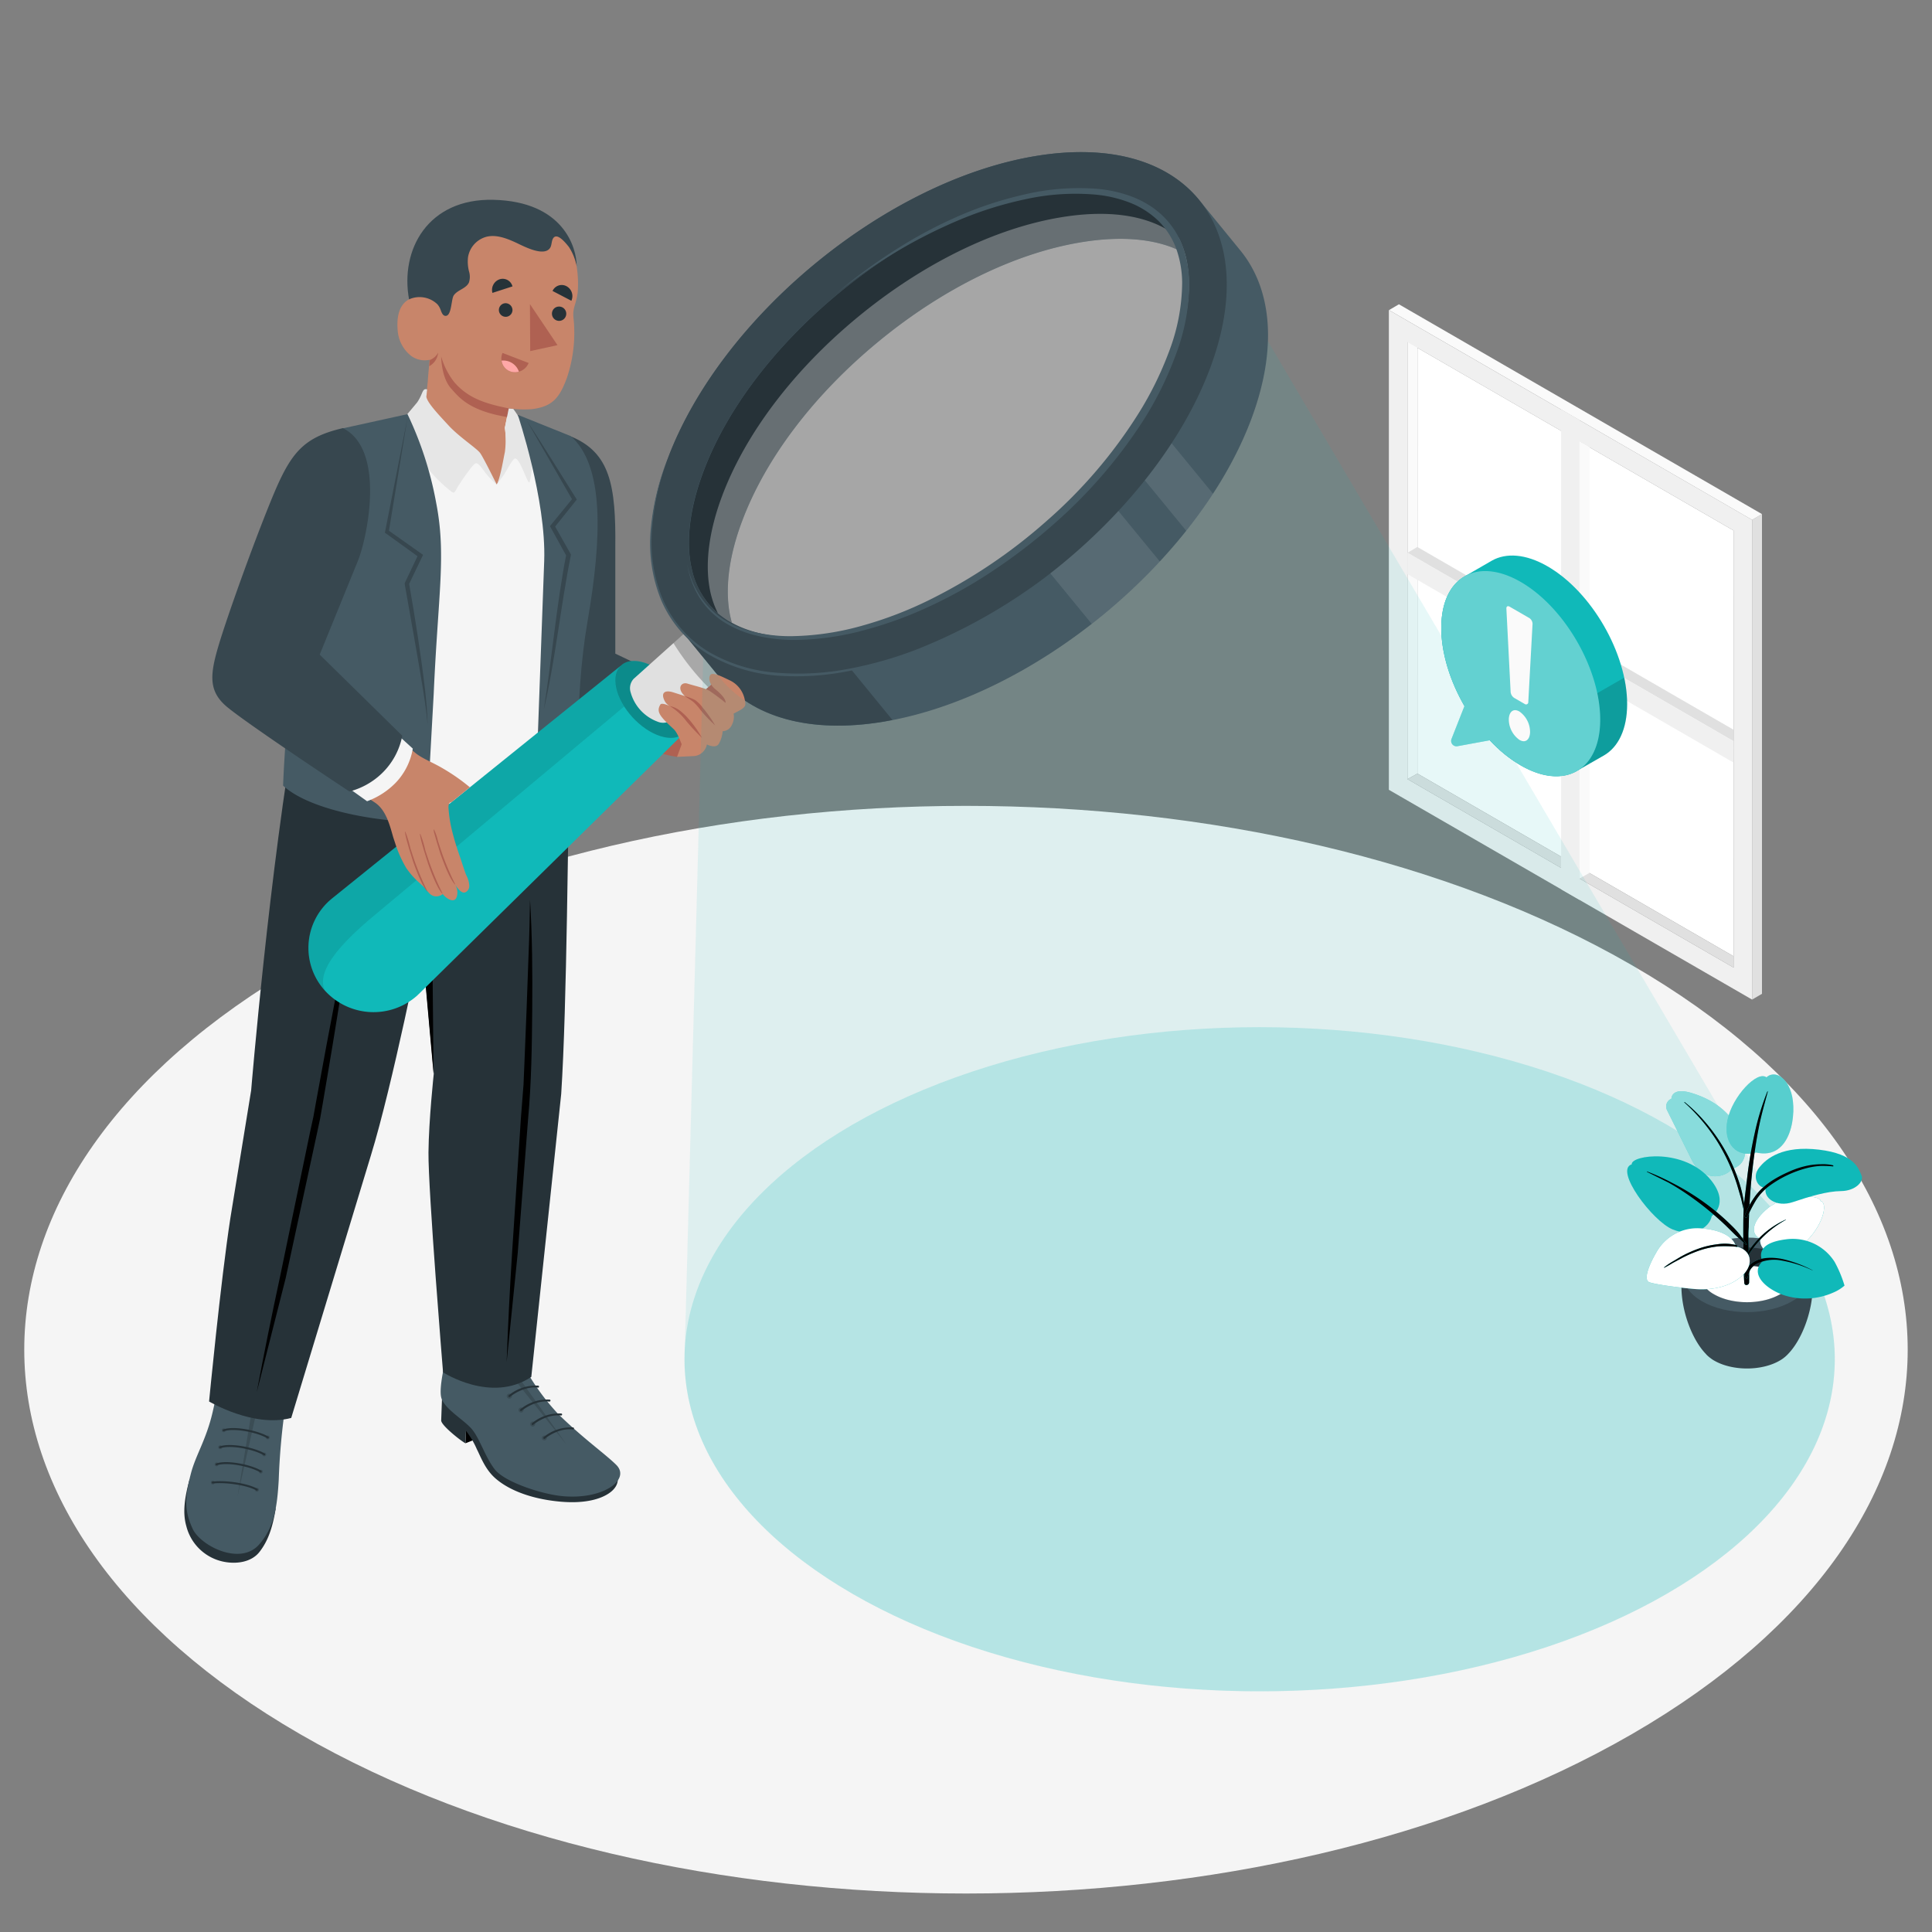 <svg xmlns="http://www.w3.org/2000/svg" xmlns:xlink="http://www.w3.org/1999/xlink" class="A" id="A" viewBox="0 0 500 500" xmlns:v="https://vecta.io/nano"><rect x="0" y="0" width="500" height="500" fill="#808080" stroke="none"/><style><![CDATA[svg#A.A #B{animation:1.5s Infinite linear floating;animation-delay:0s}@keyframes floating{0%{opacity:1;transform:translateY(0px)}50%{transform:translateY(-10px)}100%{opacity:1;transform:translateY(0px)}}.D{opacity:.15}.E{fill:#10b9b9}.F{opacity:.3}.G{fill:#fff}.H{fill:#455a64}.I{fill:#37474f}.J{fill:#fafafa}.K{fill:#263238}.L{fill:#af6152}.M{fill:#e0e0e0}.N{fill:#f5f5f5}.O{fill:#c8856a}]]></style><path d="M77.66 249.79c-95.18 55-95.17 144 0 199s249.49 55 344.67 0 95.17-144 0-199-249.49-54.95-344.67 0z" class="B N" transform-origin="249.995px 349.299px"/><g class="B"><path class="J" d="M366.83 87.09l-2.58 1.44v113.11l2.58-1.44V87.09z" transform-origin="365.54px 144.365px"/><path class="G" d="M366.83 200.2l.01-110.18 81.81 47.28-.02 110.17-81.8-47.27z" transform-origin="407.74px 168.745px"/><path d="M453.44,258.69V134.54l-94-54.29V204.4Zm-89.19-57.05V88.53l84.4,48.77V250.41Z" fill="#f0f0f0" transform-origin="406.44px 169.47px"/><path class="M" d="M364.25 201.64l2.58-1.44 81.8 47.27.02 2.94-84.4-48.77z" transform-origin="406.45px 225.305px"/><path class="J" d="M411.36 115.73l-2.57-1.49v113.11l2.57-1.44V115.73z" transform-origin="410.075px 170.795px"/><path class="M" d="M453.44 258.69l2.56-1.49V133.05l-2.56 1.49v124.15z" transform-origin="454.72px 195.87px"/><path class="J" d="M456 133.05l-2.56 1.49-93.97-54.29 2.57-1.5 93.96 54.3z" transform-origin="407.735px 106.645px"/><path class="M" d="M448.65 188.86v2.97l-84.4-48.77 2.56-1.5 81.84 47.3z" transform-origin="406.45px 166.695px"/><g fill="#f0f0f0"><path d="M448.64 197.35l.01-5.52-84.4-48.77v5.52l84.39 48.77z" transform-origin="406.45px 170.205px"/><path d="M408.79 232.88l-4.78-2.76V105.96l4.78 2.76v124.16z" transform-origin="406.4px 169.42px"/></g><path class="J" d="M408.79 168.78l2.57-1.49v-51.56l-2.57-1.49v54.54z" transform-origin="410.075px 141.51px"/><path d="M120.45 373.52l5.82-2.32-1.79-4.11-3.88 3.21-.15 3.22z" transform-origin="123.36px 370.305px"/><path d="M114.38 362.13l-.2 5.45c-.11 1.21 5 5.26 6.27 5.94l.15-3.22a22 22 0 0 1 2.81 4.76c.93 1.78 2.07 5.12 4.76 7.5 4 3.52 10.38 5.52 17 6.08s10.44-.84 12.39-2.15 2.62-2.93 2.23-4.6-45.41-19.76-45.41-19.76z" class="K" transform-origin="137.037px 375.448px"/><path d="M132.67 349.83l.19-2.23c1.22 0 1.21 3.27 2.84 6.2a58.54 58.54 0 0 0 8.73 12.11c6.41 6.31 12.2 10.36 15.06 13.2 3.82 3.8-3.47 9.18-14.22 8.06-5.33-.56-14.7-3.66-17.22-6.89s-3.93-8.14-6-10.5-6.51-4.85-7.71-7.65c-.66-1.53-.1-5 .48-8 .53-2.71.82-6.89 2.37-6.48v1.41c.59 1.23 2 3.28 6.26 4.2 2.21.48 8.62.99 9.22-3.43z" class="H" transform-origin="137.28px 367.46px"/><path d="M127 353.56c2.07-.07 4.32-.63 5.27-2.4a.13.13 0 0 1 0-.06 5 5 0 0 0 1.18 4.37c1.82 2.31 13.24 18.49 13.24 18.49L133.94 358c-3-3.74-4-4.21-7-4.45z" class="D" transform-origin="136.815px 362.53px"/><path d="M129.47 357.83a.66.66 0 0 1-1.3-.21.66.66 0 0 1 .76-.53.63.63 0 0 1 .54.74z" class="D" transform-origin="128.824px 357.71px"/><path d="M132.49 361.43a.67.67 0 0 1-.76.54.65.65 0 1 1 .21-1.28.66.66 0 0 1 .55.74z" class="D" transform-origin="131.819px 361.325px"/><path d="M135.5 365a.66.66 0 1 1-.55-.74.65.65 0 0 1 .55.74z" class="D" transform-origin="134.847px 364.912px"/><path d="M138.52 368.64a.66.66 0 0 1-1.31-.21.67.67 0 0 1 .76-.54.66.66 0 0 1 .55.75z" class="D" transform-origin="137.865px 368.54px"/><path d="M141.53,372.24a.66.66,0,0,1-.76.53.63.63,0,0,1-.54-.74.66.66,0,0,1,1.3.21Z" class="D" transform-origin="140.876px 372.15px"/><g class="K"><path d="M128.79 358a.3.3 0 0 1-.17-.08.27.27 0 0 1 0-.37 10.94 10.94 0 0 1 7.58-2.52h0a.26.26 0 1 1-.06.51c-3.91-.41-7.15 2.37-7.18 2.4a.27.27 0 0 1-.17.06z" transform-origin="132.509px 356.507px"/><path d="M131.8 361.57a.21.21 0 0 1-.16-.08.26.26 0 0 1 0-.37 11 11 0 0 1 7.59-2.52h0a.26.26 0 1 1-.06.51c-3.89-.41-7.14 2.37-7.18 2.4a.25.25 0 0 1-.19.06z" transform-origin="135.532px 360.078px"/><path d="M134.82 365.19a.32.32 0 0 1-.17-.09.25.25 0 0 1 0-.36 10.88 10.88 0 0 1 7.59-2.53h0a.27.27 0 0 1 .23.29.28.28 0 0 1-.3.23c-3.89-.42-7.14 2.37-7.17 2.39a.25.25 0 0 1-.18.07z" transform-origin="138.522px 363.692px"/><path d="M137.83 368.79a.3.3 0 0 1-.16-.08.26.26 0 0 1 0-.37 10.92 10.92 0 0 1 7.58-2.53h0a.27.27 0 0 1 .23.29.27.27 0 0 1-.29.23c-3.9-.41-7.15 2.37-7.18 2.4a.27.27 0 0 1-.18.06z" transform-origin="141.537px 367.293px"/><path d="M140.84 372.39a.21.21 0 0 1-.16-.08.26.26 0 0 1 0-.37 11 11 0 0 1 7.59-2.52h0a.26.26 0 1 1-.06.51c-3.89-.41-7.14 2.37-7.18 2.4a.26.26 0 0 1-.19.06z" transform-origin="144.572px 370.898px"/><path d="M71.36,390.4c-.84,5.07-2,8.37-4.16,11.18s-6.11,3.19-9.06,2.64a12.51,12.51,0,0,1-9.93-9.3c-1-3.47-.42-7.47.87-12.12Z" transform-origin="59.532px 393.617px"/></g><path d="M59.22 351.77c-1.46 0-2.6 6.78-4.16 13.55-1.66 7.26-4.38 11.15-5.65 16-1.75 6.76-1.58 9.9.44 14.31s12.27 9.65 17.18 4.12c4-4.52 4.71-9.89 5.11-16.8a171.11 171.11 0 0 1 1.5-17.53c.82-5.13 1.71-10.09.51-10.79l-.56 2.43c-.13.57-.57 3.34-1.39 3.29a10.74 10.74 0 0 1 .19-1.95 2.22 2.22 0 0 0-.23-1.7 2.75 2.75 0 0 0-1.53-.86 41.55 41.55 0 0 0-4.26-1.09c-.71-.13-1.44-.24-2.16-.3a26 26 0 0 0-3.83-.23 1.32 1.32 0 0 0-.86.63 2 2 0 0 0-.15.77 5.6 5.6 0 0 1-.33 1.4c-.08.2-.25.43-.45.36s-.21-.27-.19-.44c.08-.83.25-1.42.39-2.39.06-.44.2-1 .26-1.49l.17-1.29z" class="H" transform-origin="61.471px 376.952px"/><path d="M54.56 383.58a.51.51 0 0 0 1 .2.49.49 0 0 0-.39-.59.51.51 0 0 0-.61.39z" class="D" transform-origin="55.062px 383.679px"/><path d="M55.55 378.87a.51.51 0 0 0 .39.6.52.52 0 0 0 .61-.4.51.51 0 0 0-1-.2z" class="D" transform-origin="56.049px 378.975px"/><path d="M56.47 374.44a.51.51 0 0 0 1 .2.49.49 0 0 0-.39-.59.51.51 0 0 0-.61.39z" class="D" transform-origin="56.972px 374.539px"/><path d="M57.39,370.06a.5.5,0,0,0,.4.59.51.51,0,0,0,.6-.39.51.51,0,0,0-1-.2Z" class="D" transform-origin="57.889px 370.16px"/><path d="M68.81 371.9a.49.49 0 0 0 .4.59.51.51 0 0 0 .6-.39.5.5 0 0 0-.4-.59.52.52 0 0 0-.6.39z" class="D" transform-origin="69.309px 372.001px"/><path d="M67.89 376.31a.5.5 0 0 0 .4.59.52.52 0 0 0 .6-.39.49.49 0 0 0-.4-.59.51.51 0 0 0-.6.39z" class="D" transform-origin="68.391px 376.409px"/><path d="M67 380.75a.51.51 0 0 0 1 .2.49.49 0 0 0-.4-.59.51.51 0 0 0-.6.39z" class="D" transform-origin="67.502px 380.85px"/><path d="M66 385.45a.5.5 0 0 0 .4.6.52.52 0 0 0 .6-.4.5.5 0 0 0-.4-.59.51.51 0 0 0-.6.39z" class="D" transform-origin="66.499px 385.554px"/><path class="D" d="M61.47 387.27l7.36-32.77-1.87-.22-5.49 32.99z" transform-origin="65.15px 370.775px"/><g class="K"><path d="M55 383.93h.08c3.44-.4 9.13.51 11.26 1.81a.27.27 0 0 0 .36-.08.26.26 0 0 0-.09-.35c-2.26-1.38-8-2.3-11.59-1.88a.24.24 0 0 0-.22.28.26.26 0 0 0 .2.22z" transform-origin="60.765px 384.553px"/><path d="M56 379.22a.2.2 0 0 0 .13 0c2.69-.93 8.77.34 11.2 1.82a.26.26 0 0 0 .36-.08.25.25 0 0 0-.08-.35c-2.54-1.55-8.82-2.85-11.65-1.87a.26.26 0 0 0-.16.33.24.24 0 0 0 .2.15z" transform-origin="61.758px 379.741px"/><path d="M56.93 374.79a.3.3 0 0 0 .13 0c2.69-.93 8.76.34 11.2 1.83a.27.27 0 0 0 .36-.09.26.26 0 0 0-.09-.35c-2.53-1.55-8.81-2.85-11.64-1.86a.24.24 0 0 0-.16.32.27.27 0 0 0 .2.15z" transform-origin="62.684px 375.315px"/><path d="M57.84 370.41a.29.29 0 0 0 .13 0c2.69-.94 8.77.34 11.2 1.82a.26.26 0 0 0 .36-.08.25.25 0 0 0-.08-.35c-2.54-1.55-8.82-2.86-11.65-1.87a.26.26 0 0 0-.16.32.28.28 0 0 0 .2.16z" transform-origin="63.6px 370.929px"/><path d="M77 184c-7.26 40.73-12 98.18-12 98.18l-5.37 33c-2.54 16.51-5.52 47.52-5.52 47.52s11.5 6.88 21.26 4.26l20.61-67.91c5.63-18.27 13.15-56.15 13.15-56.15l3.13 35s-1.29 11.93-1.37 20.33c-.1 9.76 3.77 56.92 3.77 56.92s12.48 8.13 22.84 1.19l7.74-73.22c1.52-23.57 1.66-66.94 2.38-96.67z" transform-origin="100.865px 275.778px"/></g><path d="M91.84 233.25q-2.15 15-4.59 30-1.2 7.49-2.48 15l-1.27 7.49-.65 3.73-.79 3.71-8.14 37.66-7.47 29.44q2.79-14.92 6-29.75l7.83-37.72.81-3.71.67-3.73 1.37-7.46q1.35-7.46 2.79-14.91 2.79-14.89 5.92-29.75z" transform-origin="79.145px 296.765px"/><path d="M137.17 232.86c.58 9.45.65 18.92.57 28.38s-.21 18.95-1.07 28.36l-2.68 34.66-2.87 28.23q.52-14.17 1.41-28.33l2.27-34.67.55-7.07.14-1.76.07-1.76.15-3.54.57-14.16.51-14.16c.21-4.73.29-9.45.38-14.18z" transform-origin="134.444px 292.675px"/><path d="M109.07,242.86l5.4-22.78s11.71-1,17.95-6c0,0-4.21,6.73-15.32,8.86l-5.23,20.1.33,34.77Z" transform-origin="120.745px 245.945px"/><path d="M147.68 112.92c10.21 4.18 11.74 12.62 11.56 28.84v27.4l19.67 9.38-6.41 15.65-29-5.54z" class="I" transform-origin="161.205px 153.555px"/><path d="M93.17,111.15s-7.26,3.64-10.36,22.14c-2.11,12.62-3,18-4.93,35s-2.32,28.36-2.32,28.36c11.82,14.65,66.56,15.16,72.95,2.05a208.76,208.76,0,0,1,1.23-31c1.32-12,2.9-19.79,3.69-27.68,1.37-13.57-2.28-23.91-6.11-26.88l-26.73-8.88-16.16,4.11Z" class="N" transform-origin="114.642px 156.184px"/><path d="M149.24 68.88c0-4.8-3.41-16.76-21.59-17.17-16.83-.38-24.2 12.82-21.77 25.85 0 0 7.29 13.63 19.54 7.23s21.32-24.28 23.82-15.91z" class="I" transform-origin="127.334px 69.101px"/><path d="M149.52 75.53c-.32 3-1.37 4.1-1.12 6.58a36.35 36.35 0 0 1-1.63 15.51c-1.93 5.35-3.78 7.6-9.12 8.27a28.75 28.75 0 0 1-6-.2l-1 5c1.4 10.06-2.12 14.7-2.12 14.7-8-12.83-16.52-10.79-18.73-17.9l.91-8.82c.14-2.15.48-5.55.48-5.55a6 6 0 0 1-4.77-1 9.2 9.2 0 0 1-3.5-6.64c-.19-2.12-.21-6.33 2.93-8a6.64 6.64 0 0 1 7.37 1.29 4.57 4.57 0 0 1 .78 1.33c.26.69.54 1.62 1.29 1.65 1.63.07 1.45-4.31 2.15-5.32 1-1.44 3.24-1.74 3.93-3.35a4.81 4.81 0 0 0 0-2.88 10.24 10.24 0 0 1-.25-3.61 6.54 6.54 0 0 1 4.88-5.34c2.53-.57 5.11.44 7.46 1.51 1.87.86 7.19 3.79 8.86 1.46.49-.69.37-1.65.75-2.4 1-1.94 3.4 1.16 4.15 2.08h0a13.66 13.66 0 0 1 2 4.94 29 29 0 0 1 .3 6.69z" class="O" transform-origin="126.222px 93.238px"/><g class="K"><path d="M132.63 80.26a1.76 1.76 0 1 1-1.81-1.79 1.8 1.8 0 0 1 1.81 1.79z" transform-origin="130.87px 80.23px"/><path d="M144.71,79.34a1.85,1.85,0,1,1-1.86,1.74,1.82,1.82,0,0,1,1.86-1.74" transform-origin="144.697px 81.19px"/><path d="M147.87 77.84L143 75.3a2.6 2.6 0 0 1 3.59-1.24 2.91 2.91 0 0 1 1.28 3.78z" transform-origin="145.567px 75.799px"/><path d="M127.44 75.8l5.19-1.68a2.61 2.61 0 0 0-3.33-1.84 2.91 2.91 0 0 0-1.86 3.52z" transform-origin="129.983px 73.977px"/></g><path d="M130.05 91.34l6.76 2.6A3.8 3.8 0 0 1 132 96.1a3.57 3.57 0 0 1-1.95-4.76z" class="L" transform-origin="133.278px 93.832px"/><path d="M132,96.1a3.47,3.47,0,0,1-2.19-2.77,4.26,4.26,0,0,1,4.48,2.85A3.6,3.6,0,0,1,132,96.1Z" fill="#ffa8a7" transform-origin="132.05px 94.818px"/><g class="L"><path d="M111.23,93.17a4.12,4.12,0,0,0,2.16-1.9,4.46,4.46,0,0,1-2.31,3.5Z" transform-origin="112.235px 93.02px"/><path d="M137.15 78.71l7.13 10.62-7.06 1.53-.07-12.15z" transform-origin="140.715px 84.785px"/><path d="M131.68,105.69c-6.16-1.24-10.48-2.63-14.08-6.74a19.54,19.54,0,0,1-3.42-6.67s0,5.41,2.57,8.27c2.2,2.48,4.81,5.75,14.5,7.38Z" transform-origin="122.93px 100.105px"/></g><path d="M128.57 125.44a21.51 21.51 0 0 1-3.08-3.26c-1.33-1.81-2-2.64-2.62-2.14-.93.71-3.83 4.93-4.64 6.37s-.7 1.44-2.6-.15a37.15 37.15 0 0 1-8.32-10.05 27.6 27.6 0 0 1-2.88-7.85l3.5-4.18c1.58-2.26 1.28-3.77 2.61-3.41l-.2 1.93c.27 1.57 3.16 4.6 5.79 7.45s7.07 5.76 8.06 7c.73.85 4.38 8.29 4.38 8.29z" fill="#e6e6e6" transform-origin="116.5px 114.094px"/><path d="M105.46 107.18a90.85 90.85 0 0 1 7.43 23c2.63 13.56.5 23.42-.65 49.43l-1.83 33c-9.44.54-29.59-2.32-37.14-9.28 0 0 .26-10.47 2.86-38.22 4.4-48.71 12.6-54.25 12.6-54.25z" class="H" transform-origin="93.709px 159.927px"/><path d="M100.66 137.36l8.43 5.95.4.28-3.6 7.51c1.57 9 3 18.08 4.09 27.18.31 3.06.66 6.13.68 9.21-.25-3.07-.72-6.1-1.2-9.14-.91-5.79-3.67-21.27-4.73-27.23v-.18l3.32-7-8.2-5.91-.24-.17 5.84-29.71z" class="I" transform-origin="105.135px 147.82px"/><path d="M137.05 124.82c-.42.82-2.39-6.16-3.73-6.17-.64 0-2.19 3.17-3 4.34l-1.77 2.45c1-1.93 1.8-7.1 2.11-8.43a24.11 24.11 0 0 0 0-6.27l1-5 1.18.09a21.67 21.67 0 0 1 1.63 2.5c1.06 2.27 3 6.41 3.18 9a22.53 22.53 0 0 1-.6 7.49z" fill="#e6e6e6" transform-origin="133.143px 115.59px"/><path d="M134 107.35s7.4 22 6.84 37.82l-2.41 66s6.46.5 11.38-6c0 0-1.35-23.6 2.22-44.21 3.82-22.06 4.33-40.43-4.3-48.09z" class="H" transform-origin="144.33px 159.264px"/><path d="M142.51 136.5l-.18-.33.23-.29 5.47-6.69-11.71-20.37c3.66 5.57 9.19 14.44 12.76 20.15l.19.3-.23.29-5.37 6.72 4 7.06c.12.21.12.16.06.4-2.61 12.87-4 27.15-7 39.9 2.06-12.87 3.28-27.08 5.77-39.91z" class="I" transform-origin="142.795px 146.23px"/><path d="M175.24 195.88c-10.78-1.56-15.13-8.22-18.26-11.21 0 0 0-10.23 8.82-13 3.28 2 4.06 3.15 7.57 1.65a24 24 0 0 1 3.44-1.33c2.87-.75 4.95-.9 7.43-1.82a1.61 1.61 0 0 1 1.75.07 1.23 1.23 0 0 1 .42 1.3 2.82 2.82 0 0 1-.5 1 13.11 13.11 0 0 1-3.63 2.92.6.6 0 0 0-.21.21c-.1.23.13.46.35.59 1.68 1 3.81 1.18 5.42 2.32a1.87 1.87 0 0 1 .5.47c.83 1.18.07 3.23-.44 4.4a11.26 11.26 0 0 1-3.41 4.38c-4.8 3.82-9.25 8.05-9.25 8.05z" class="L" transform-origin="172.844px 182.912px"/><path d="M108.21,257.4l.15-.13,68.58-67.44h0c1.32-1.18,1.85-3.22,1.28-5.85-1.14-5.24-6.26-10.83-11.44-12.47-2.59-.82-4.71-.5-6,.68h0l-75,60.45s-.09.1-.14.14a2.65,2.65,0,0,0-.26.21,16.45,16.45,0,0,0-1.21,23.47A17,17,0,0,0,108,257.62Z" class="E" transform-origin="129.134px 216.498px"/><path d="M166.78 171.51c-5.18-1.65-8.46 1.28-7.31 6.52s6.26 10.83 11.44 12.48 8.45-1.28 7.31-6.53-6.22-10.83-11.44-12.47z" opacity=".25" transform-origin="168.843px 181.01px"/><path d="M96.11 237.55l65.43-54.71a15.73 15.73 0 0 1-2.08-4.8c-.56-2.62-.05-4.64 1.26-5.83l-74.94 60.43s-.09.1-.14.14a2.65 2.65 0 0 0-.26.21 16.45 16.45 0 0 0-1.21 23.47c-2.51-4.71 3.38-11.68 11.94-18.91z" opacity=".1" transform-origin="120.681px 214.335px"/><path d="M190.73 168.3a11.31 11.31 0 0 0-6.92-7.54 3.71 3.71 0 0 0-3.65.41h0L164 175.67h0a3.57 3.57 0 0 0-.78 3.54 11.28 11.28 0 0 0 6.92 7.54 3.68 3.68 0 0 0 3.65-.41l16.21-14.5h0a3.56 3.56 0 0 0 .73-3.54z" class="M" transform-origin="176.982px 173.757px"/><path d="M183.26 177.83l6.69-6a3.56 3.56 0 0 0 .78-3.54 11.31 11.31 0 0 0-6.92-7.54 3.71 3.71 0 0 0-3.65.41h0l-5.88 5.26a64.67 64.67 0 0 0 8.98 11.41z" opacity=".25" transform-origin="182.594px 169.139px"/><path d="M267.92 40.4c-38.76 6.47-81.35 41.6-95.12 78.35-4 10.7-5.14 20.36-3.77 28.53a31.65 31.65 0 0 0 6.68 15.16l10.69 13.09c8.19 9.95 22.94 14.48 42.33 11.24 38.76-6.47 81.35-41.55 95.13-78.35 6.87-18.41 5.25-33.75-2.92-43.68l-10.72-13.13c-8.22-9.92-22.94-14.44-42.3-11.21zM216.42 164c-9.2 1.53-17.07 1.1-23.22-1.13a25.78 25.78 0 0 1-3.82-1.72 27.2 27.2 0 0 1-.64-2.83c-1.11-6.66 0-14.77 3.29-23.48 6.06-16.22 18.58-32.7 35.24-46.43s35.24-22.85 52.32-25.7c11.23-1.88 20.47-.82 27 2.84a24.33 24.33 0 0 1 .71 3.32c1 6.56-.17 14.5-3.35 23-6.08 16.21-18.59 32.7-35.25 46.43s-35.2 22.87-52.28 25.7z" class="H" transform-origin="248.322px 113.587px"/><path d="M300.16 145.31l-17-20.71a139.92 139.92 0 0 1-14.45 13.71l-3.1 2.49 16.92 20.65a150.74 150.74 0 0 0 17.63-16.14zm-3.49-38.57a109.86 109.86 0 0 1-6.74 9.81L307 137.37a124.16 124.16 0 0 0 6.93-9.59z" class="G" opacity=".1" transform-origin="289.77px 134.095px"/><path d="M175.78 162.51l10.63 13c8.18 9.94 22.93 14.48 42.32 11.24.74-.12 1.48-.28 2.23-.42l-10.69-13.08-2.24.4c-19.32 3.24-34.03-1.26-42.25-11.14z" class="I" transform-origin="203.37px 175.147px"/><path d="M269.53 50.05c-17.07 2.86-35.67 12-52.32 25.71S188 106 182 122.18c-3.26 8.71-4.39 16.83-3.28 23.49.07.42.15.84.25 1.24a20.67 20.67 0 0 0 10.45 14.26 27.2 27.2 0 0 1-.64-2.83c-1.11-6.66 0-14.77 3.29-23.48 6.06-16.22 18.58-32.7 35.24-46.43s35.24-22.85 52.32-25.7c11.23-1.88 20.47-.82 27 2.84a20.68 20.68 0 0 0-11.17-13.26c-6.46-3.18-15.33-4.03-25.93-2.26z" class="K" transform-origin="242.468px 105.156px"/><path d="M267.92 40.4c-38.76 6.47-81.35 41.55-95.13 78.35s6.48 61.39 45.24 54.92 81.35-41.55 95.13-78.35-6.48-61.39-45.24-54.92zm-50.71 35.36C233.87 62 252.45 52.9 269.53 50.05c21.12-3.52 35.23 3.33 37.74 18.35a3.7 3.7 0 0 1 .07.48c1 6.57-.17 14.51-3.35 23-6.07 16.21-18.59 32.7-35.25 46.42s-35.24 22.86-52.32 25.7c-9.2 1.53-17.07 1.1-23.22-1.13-8-2.87-13.1-8.75-14.52-17.22-1.11-6.66 0-14.78 3.28-23.49 6.04-16.16 18.59-32.68 35.25-46.4z" class="I" transform-origin="242.975px 107.035px"/><path d="M269.9 149.86A142.43 142.43 0 0 1 237.43 168a99.28 99.28 0 0 1-17.87 5.1 68.64 68.64 0 0 1-18.48 1 40.89 40.89 0 0 1-17.56-5.35 29.6 29.6 0 0 1-12-13.7 38.56 38.56 0 0 1-2.75-18.17 66.3 66.3 0 0 1 4-18.14 66.8 66.8 0 0 0-4.35 18.12 39.07 39.07 0 0 0 2.66 18.39 30.15 30.15 0 0 0 12.1 14 41.57 41.57 0 0 0 17.82 5.59 69.07 69.07 0 0 0 18.66-1.17 100 100 0 0 0 17.94-5.25 130.12 130.12 0 0 0 16.81-8.13 153 153 0 0 0 15.49-10.43z" class="H" transform-origin="219.069px 146.882px"/><path d="M274.44,56.26c-17.07,2.85-35.67,12-52.32,25.7s-29.18,30.22-35.25,46.43c-3.26,8.7-4.39,16.82-3.28,23.49a23.37,23.37,0,0,0,2.2,6.81,23.41,23.41,0,0,0,7.41,4.2c6.15,2.23,14,2.66,23.22,1.13,17.08-2.85,35.66-12,52.32-25.7S297.91,108.1,304,91.89c3.18-8.5,4.34-16.44,3.35-23a3.85,3.85,0,0,0-.07-.49,23.43,23.43,0,0,0-2.2-6.82C298.49,56,287.89,54,274.44,56.26Z" class="F G" transform-origin="245.435px 110.137px"/><path d="M177.83 145.91a23.35 23.35 0 0 0 3.13 8.64 20.84 20.84 0 0 0 6.52 6.53 27.88 27.88 0 0 0 8.6 3.48 41.64 41.64 0 0 0 9.24 1.06 71.15 71.15 0 0 0 18.36-2.54 101.41 101.41 0 0 0 17.41-6.39 119.86 119.86 0 0 0 16.14-9.15A142.38 142.38 0 0 0 272 136.26a127.26 127.26 0 0 0 24.24-28 89 89 0 0 0 8.16-16.73 52.17 52.17 0 0 0 3.37-18.37 28.71 28.71 0 0 0-1.67-9.33 21.29 21.29 0 0 0-5.22-8 21 21 0 0 0-3.8-2.91 24.77 24.77 0 0 0-4.27-2.08 34.37 34.37 0 0 0-9.19-2A61.29 61.29 0 0 0 265 50.36a95 95 0 0 0-17.58 5.85A118.51 118.51 0 0 0 231.2 65a136.34 136.34 0 0 0-14.83 11 133.45 133.45 0 0 1 31.47-18.9 95 95 0 0 1 17.46-5.52 60.12 60.12 0 0 1 18.12-1.22 32.9 32.9 0 0 1 8.75 2 22.24 22.24 0 0 1 7.49 4.68 19.53 19.53 0 0 1 4.76 7.36 26.7 26.7 0 0 1 1.52 8.75 50.76 50.76 0 0 1-3.35 17.71 87.88 87.88 0 0 1-8.06 16.33 125.72 125.72 0 0 1-23.75 27.71 137.68 137.68 0 0 1-30.34 20.4 99.52 99.52 0 0 1-17.08 6.56 70.78 70.78 0 0 1-18 2.77 40.08 40.08 0 0 1-9.08-.82 27 27 0 0 1-8.49-3.2 20.58 20.58 0 0 1-6.55-6.25 23.43 23.43 0 0 1-3.41-8.45z" class="H" transform-origin="242.8px 107.152px"/><path d="M190.63,184.28c2.41-1.26,2.41-1.58,2.15-3a7,7,0,0,0-3.75-5.13c-1.76-.83-3.5-1.75-4.62-1.74s-1.32,2.28.69,3.93c3.16,2.59,2.65,3.55,2.65,3.55a50.35,50.35,0,0,0-4.19-3.13c-1.29-.74-4-1.32-5.63-1.84s-2.89,1.26-.68,3.22l-3-.95c-2.08-.67-3.25,0-2.34,2a3.16,3.16,0,0,0,1.42,1.54s-2.06-1-2.44-.38c-1.11,1.9-.1,3.05,3.45,6.34,1,.93,1.74,3.14,2.08,3.92l-1.2,3.27,4.51-.22a3.7,3.7,0,0,0,3.21-3s2.24,1.18,3.08-.15a8,8,0,0,0,1-3.27,2.73,2.73,0,0,0,2.41-1.69,4.5,4.5,0,0,0,.42-2.87Z" class="O" transform-origin="181.677px 185.145px"/><g class="L"><path d="M177.25 180.16a13.59 13.59 0 0 1 2.63 1 9 9 0 0 1 2 2 33.64 33.64 0 0 1 3.19 4.54 33.6 33.6 0 0 1-3.82-4 14.35 14.35 0 0 0-1.76-2c-.65-.53-1.49-.98-2.24-1.54z" transform-origin="181.16px 183.93px"/><path d="M173.35 182.73a6.22 6.22 0 0 1 2.74 1.28 16.06 16.06 0 0 1 2.17 2.11 28.71 28.71 0 0 1 3.44 4.88 59.24 59.24 0 0 1-4.06-4.35 15.6 15.6 0 0 0-4.29-3.92z" transform-origin="177.525px 186.865px"/></g><path d="M120.69 226.55a6.4 6.4 0 0 1 .77 2.82 1.85 1.85 0 0 1-.95 1.52c-1.1.57-2.23-1.26-2.77-2a3.79 3.79 0 0 1 .5 3.08c-.55 2.11-2.89.47-3.64-.59a2.74 2.74 0 0 1-2 .58c-1.49-.2-1.93-1.53-2.92-2.42l-1.9-1.76a20.27 20.27 0 0 1-2.65-3.15 31.35 31.35 0 0 1-2.57-5.53l-.79-2.4c-.9-3.14-1.86-7.09-4.75-9-3.86-2.59-26.33-16.4-34.08-22.94-6.87-5.79-8.84-7.11-6.17-16.45 1.69-5.93 6.74-19.92 12.61-34.87 5.77-14.72 9.2-18.9 19.38-22C100.55 116.16 92.1 145 92.1 145l-10.61 25s17 17.51 26.11 24.94c1.72 1.39 4.41 2.38 7 3.92a50.28 50.28 0 0 1 7 4.89l-4.8 3.88a.65.65 0 0 0-.63.5h0a2.76 2.76 0 0 0-.1 1 34.23 34.23 0 0 0 1 6.19c.35 1.37.69 2.56 1.08 3.77.27.87.57 1.75.91 2.72s1.23 3.82 1.63 4.74z" class="O" transform-origin="88.612px 172.217px"/><path d="M101.26,188.65l5.57,5.09a16.79,16.79,0,0,1-4.42,8.83A19.88,19.88,0,0,1,95,207.36l-6.53-4.66Z" class="N" transform-origin="97.65px 198.005px"/><g class="L"><path d="M117.78 228.81a72.29 72.29 0 0 1-3.42-8.07l-1-3.05a13.6 13.6 0 0 0-1-2.95.07.07 0 0 0-.13 0 4.42 4.42 0 0 0 .24 1.19l.47 1.66 1.08 3.5c.74 2 2.21 6.12 3.69 7.78.06.07.08-.03.07-.06z" transform-origin="115.006px 221.795px"/><path d="M114.5 231.17a72.29 72.29 0 0 1-3.42-8.07l-1-3a28 28 0 0 0-1.29-4.26c0-.07-.12 0-.12 0a19.57 19.57 0 0 0 .55 2.5l.47 1.66 1.09 3.5c.74 2.05 2.2 6.12 3.68 7.78.03.02.06-.08.04-.11z" transform-origin="111.588px 223.546px"/><path d="M110.63 230.69a74.14 74.14 0 0 1-3.41-8.07l-1-3.05a29.13 29.13 0 0 0-1.29-4.26.07.07 0 0 0-.13 0 19.42 19.42 0 0 0 .55 2.49l.47 1.67 1.09 3.5c.74 2.05 2.21 6.12 3.68 7.77.03.08.06-.02.04-.05z" transform-origin="107.718px 223.018px"/></g><path d="M88.73 110.8c-10.58 2.48-13.64 6.6-18.59 18.73s-11.54 30.61-13.65 37.79-2.49 11.31 1.76 15.19 32.18 22.33 32.18 22.33a19 19 0 0 0 8.34-4.64 18.28 18.28 0 0 0 5.34-9.79l-21.37-21 9.78-24c2.36-5.52 7.56-28.98-3.79-34.61z" class="I" transform-origin="79.533px 157.82px"/><g class="E"><path d="M467.63 325.29h0l-139.5-237a63.56 63.56 0 0 1-4.28 20.14c-13.78 36.8-56.37 71.88-95.14 78.35-19.38 3.24-34.13-1.3-42.31-11.24l-4.4-5.44-4.82 180.51h0c-.52 22.38 14 44.85 43.57 61.93 58.13 33.56 152.38 33.56 210.51 0 40.87-23.61 53-57.54 36.37-87.25z" opacity=".1" transform-origin="326.005px 263px"/><ellipse cx="325.99" cy="351.77" rx="148.85" ry="85.94" opacity=".2" transform-origin="325.99px 351.77px"/></g></g><g id="B" class="B" transform-origin="397.05px 172.343px"><g transform-origin="397.05px 172.343px"><g transform-origin="397.05px 172.343px"><path d="M386.06 145.11c3.71-2.11 8.83-1.79 14.47 1.47 11.36 6.56 20.57 22.5 20.57 35.62 0 6.55-2.3 11.15-6 13.3l-7 4c-3.72 2.14-8.85 1.83-14.52-1.44-11.41-6.52-20.58-22.47-20.58-35.58 0-6.54 2.29-11.13 6-13.29l7.06-4.08z" class="E" transform-origin="397.05px 172.319px"/><g><path d="M420.34,175.38a33.14,33.14,0,0,1,.76,6.82c0,6.55-2.3,11.15-6,13.3l-7,4c-3.72,2.14-8.85,1.83-14.52-1.44A33,33,0,0,1,388,194Z" class="D" transform-origin="404.55px 188.121px"/></g><path d="M379,182.73c-3.72-6.44-6-13.7-6-20.25,0-13.12,9.21-18.43,20.57-11.87s20.56,22.5,20.56,35.62-9.2,18.43-20.56,11.87a35.55,35.55,0,0,1-8-6.52l-8.39,1.54a1.39,1.39,0,0,1-1.53-1.88Z" class="E" transform-origin="393.565px 174.355px"/><g class="G"><path d="M379,182.73c-3.72-6.44-6-13.7-6-20.25,0-13.12,9.21-18.43,20.57-11.87s20.56,22.5,20.56,35.62-9.2,18.43-20.56,11.87a35.55,35.55,0,0,1-8-6.52l-8.39,1.54a1.39,1.39,0,0,1-1.53-1.88Z" opacity=".35" transform-origin="393.565px 174.355px"/></g></g><g class="J" transform-origin="393.234px 174.355px"><path d="M391.88 180.62l2.7 1.56a.58.58 0 0 0 .94-.51l1.1-20.19a1.84 1.84 0 0 0-.83-1.53l-5.11-2.95c-.49-.28-.86-.05-.83.51l1.1 21.58a2.06 2.06 0 0 0 .93 1.53z" transform-origin="393.234px 169.594px"/><path d="M393.23 191.48c1.72 1 2.75-.29 2.75-2.08a6.53 6.53 0 0 0-2.75-5.26c-1.72-1-2.75.3-2.75 2.08a6.53 6.53 0 0 0 2.75 5.26z" transform-origin="393.23px 187.811px"/></g></g></g><g class="B"><path d="M441.47,350.39c-5.69-5.88-9-20.74-3.48-25.4h28.27c5.56,4.66,2.22,19.51-3.48,25.39l-.15.16-.2.2c-.16.15-.33.31-.51.46l-.14.11-.43.33a8.35,8.35,0,0,1-.74.47c-4.68,2.74-12.28,2.74-17,0h0a6.66,6.66,0,0,1-.74-.48l-.4-.3-.17-.14c-.18-.14-.34-.29-.5-.44l-.22-.23Z" class="I" transform-origin="452.135px 339.577px"/><path d="M463.81 323.11c6.45 3.77 6.45 9.87 0 13.64s-16.91 3.77-23.37 0-6.45-9.87 0-13.64 16.92-3.77 23.37 0z" class="H" transform-origin="452.123px 329.93px"/><path d="M460.71 324.92c4.73 2.77 4.73 7.25 0 10s-12.42 2.76-17.16 0-4.74-7.25 0-10 12.45-2.77 17.16 0z" class="K" transform-origin="452.126px 329.918px"/><path d="M443.55 329.68c4.74-2.77 12.42-2.77 17.16 0a7.81 7.81 0 0 1 2.83 2.63 7.89 7.89 0 0 1-2.83 2.63c-4.74 2.76-12.42 2.76-17.16 0a7.85 7.85 0 0 1-2.84-2.63 7.76 7.76 0 0 1 2.84-2.63z" class="G" transform-origin="452.125px 332.306px"/><use xlink:href="#D" class="E" transform-origin="441.439px 293.411px"/><g class="G" opacity=".5" transform-origin="441.439px 293.411px"><use xlink:href="#D" transform-origin="441.439px 293.411px"/></g><use xlink:href="#E" class="E" transform-origin="443.767px 299.522px"/><use xlink:href="#E" class="F" transform-origin="443.767px 299.522px"/><use xlink:href="#F" class="E" transform-origin="455.47px 288.334px"/><g class="F G" transform-origin="455.47px 288.334px"><use xlink:href="#F" transform-origin="455.47px 288.334px"/></g><use xlink:href="#G" class="E" transform-origin="454.332px 307.503px"/><use xlink:href="#G" class="F" transform-origin="454.332px 307.503px"/><g class="E"><path d="M443 314.72c-.64 3.22-5 5.55-10.15 3.44s-15.16-15.37-10.56-16.83c-.25-2.4 13.64-4.38 20.51 4.09 4.95 6.16.2 9.3.2 9.3z" transform-origin="433.083px 309.114px"/><use xlink:href="#H" transform-origin="439.134px 312.668px"/></g><use xlink:href="#H" class="F" transform-origin="439.134px 312.668px"/><use xlink:href="#I" class="E" transform-origin="462.987px 317.209px"/><use xlink:href="#I" class="F G" transform-origin="462.987px 317.209px"/><use xlink:href="#J" class="E" transform-origin="457.119px 320.309px"/><use xlink:href="#J" class="F" transform-origin="457.119px 320.309px"/><g class="E"><path d="M456.1 326.45c-3.1 3 .32 6.81 5.34 8.67a17.93 17.93 0 0 0 13-.6 10.53 10.53 0 0 0 2.92-1.81 31 31 0 0 0-2.57-6.15 12.84 12.84 0 0 0-12.66-5.81c-6.43.82-6.95 3.49-6.03 5.7z" transform-origin="466.139px 328.34px"/><use xlink:href="#K" transform-origin="460.311px 328.206px"/></g><use xlink:href="#K" class="F" transform-origin="460.311px 328.206px"/><g class="E"><path d="M457 307.29c-.78 2.72 2.69 5.26 7 3.81s8.8-2.81 12.48-2.85 6-2.47 5.26-4.1-1.65-5.51-11-6.62-13.61 2.2-15.57 4.79.21 5.43 1.83 4.97z" transform-origin="468.135px 304.416px"/><use xlink:href="#L" transform-origin="462.964px 308.222px"/></g><use xlink:href="#L" class="F" transform-origin="462.964px 308.222px"/><use xlink:href="#M" class="E" transform-origin="439.492px 325.767px"/><use xlink:href="#M" class="F G" transform-origin="439.492px 325.767px"/><use xlink:href="#N" class="E" transform-origin="440.152px 324.99px"/><use xlink:href="#N" class="F" transform-origin="440.152px 324.99px"/></g><defs ><path id="D" d="M448.26 302.49c-1.91 2.41-7.65 3.48-10.5-2.43l-6.37-12.82a2.16 2.16 0 0 1 1.17-2.89s-.08-3.15 5.4-1.43 9.48 4.66 12.2 9.71 1.6 8.89-1.9 9.86z"/><path id="E" d="M451.17 310.37a27.92 27.92 0 0 0-.7-3.14 46 46 0 0 0-2.23-6 45.36 45.36 0 0 0-7-10.9 39.31 39.31 0 0 0-5.27-5.13c-.05 0-.09.08-.05.12a48.45 48.45 0 0 1 8.39 9.9 49.08 49.08 0 0 1 5.29 11.55l1 3.43.81 3.53c0 .12.22.18.22 0a22.62 22.62 0 0 0-.46-3.36z"/><path id="F" d="M454.47 298.26c-5 1.54-8.67-2.35-7.39-8.44s7.68-12.85 10.09-11c1.51-1.51 4.84-1 6.4 4s.15 17.6-9.1 15.44z"/><path id="G" d="M457.39 282.49a67.09 67.09 0 0 0-3.31 10.95 110.46 110.46 0 0 0-1.92 11.46c-.89 7.44-1 7-1 14.51l.08 6.22c.08 2.07 0 4.29.19 6.41.07.82 1.23.6 1.24-.15.07-3.73-.13-7.47-.17-11.2a25.16 25.16 0 0 1 .07-3.13 154.66 154.66 0 0 1 2-22.43c.35-2.06.74-4.13 1.23-6.16s1.12-4.27 1.69-6.4c.05-.08-.05-.19-.1-.08z"/><path id="H" d="M450.25 319.5a24.77 24.77 0 0 0-2.07-2.27 62.06 62.06 0 0 0-4.69-4.19 62.92 62.92 0 0 0-10.75-6.92 57.39 57.39 0 0 0-6.49-2.95c-.07 0 0 .1 0 .12l5.5 2.73a62.8 62.8 0 0 1 5.4 3.4 80.48 80.48 0 0 1 9.5 7.77l2.48 2.45 2.67 2.46c.12.12.34.07.21-.11l-1.76-2.49z"/><path id="I" d="M471.18 310.84c-.08-1.82-9.23-1.72-13.51 1.72s-4.79 6.83-2.12 8c-.47 3.83 5.58 6.36 11 1.57s6.58-10.91 4.63-11.29z"/><path id="J" d="M462.17 315.63a23.16 23.16 0 0 0-5.71 3.66 22.85 22.85 0 0 0-4.38 5.22c-.14.22.21.65.36.41a26.23 26.23 0 0 1 9.74-9.23s.03-.08-.01-.06z"/><path id="K" d="M469.09 328.74a32.29 32.29 0 0 0-7.87-2.92c-2.69-.52-6-.54-8.19 1.38-.84.74-2 2.35-1.28 3.49.07.12.41.33.49.1a11.08 11.08 0 0 1 .69-2.11 4.32 4.32 0 0 1 1.68-1.58 10 10 0 0 1 5.71-1 31.18 31.18 0 0 1 8.76 2.68s.03-.03.01-.04z"/><path id="L" d="M474.37 301.58a11.41 11.41 0 0 0-3-.28 19.17 19.17 0 0 0-2.92.24 22.31 22.31 0 0 0-5.51 1.72c-3.3 1.46-6.57 3.37-8.71 6.33a21.26 21.26 0 0 0-2.76 5.17c-.12.35.55.55.71.24a39.14 39.14 0 0 1 2.34-4.5 14 14 0 0 1 3.59-3.74 28.58 28.58 0 0 1 9.89-4.56 19 19 0 0 1 3.18-.46 28.35 28.35 0 0 1 3.19.12c.17 0 .1-.26 0-.28z"/><path id="M" d="M449.26 322.62c-.74-2.79-4.28-4.36-8.92-4.71a12.11 12.11 0 0 0-11.52 5.92c-2.43 4.14-3.43 7.44-2 8s7.7 1.41 11.72 1.76 9-.36 12.31-3.42 2.24-6.9-1.59-7.55z"/><path id="N" d="M449.43 322.25a12.43 12.43 0 0 0-5-.23 21.85 21.85 0 0 0-4.72 1.09 30.68 30.68 0 0 0-4.68 2.1l-2.31 1.37a18.56 18.56 0 0 0-2.07 1.43v.1a24.78 24.78 0 0 0 2.2-1.23l2.38-1.28a33.82 33.82 0 0 1 4.64-2 22.27 22.27 0 0 1 4.91-1.05 30.59 30.59 0 0 1 4.69.12c.33.05.15-.35-.04-.42z"/></defs></svg>